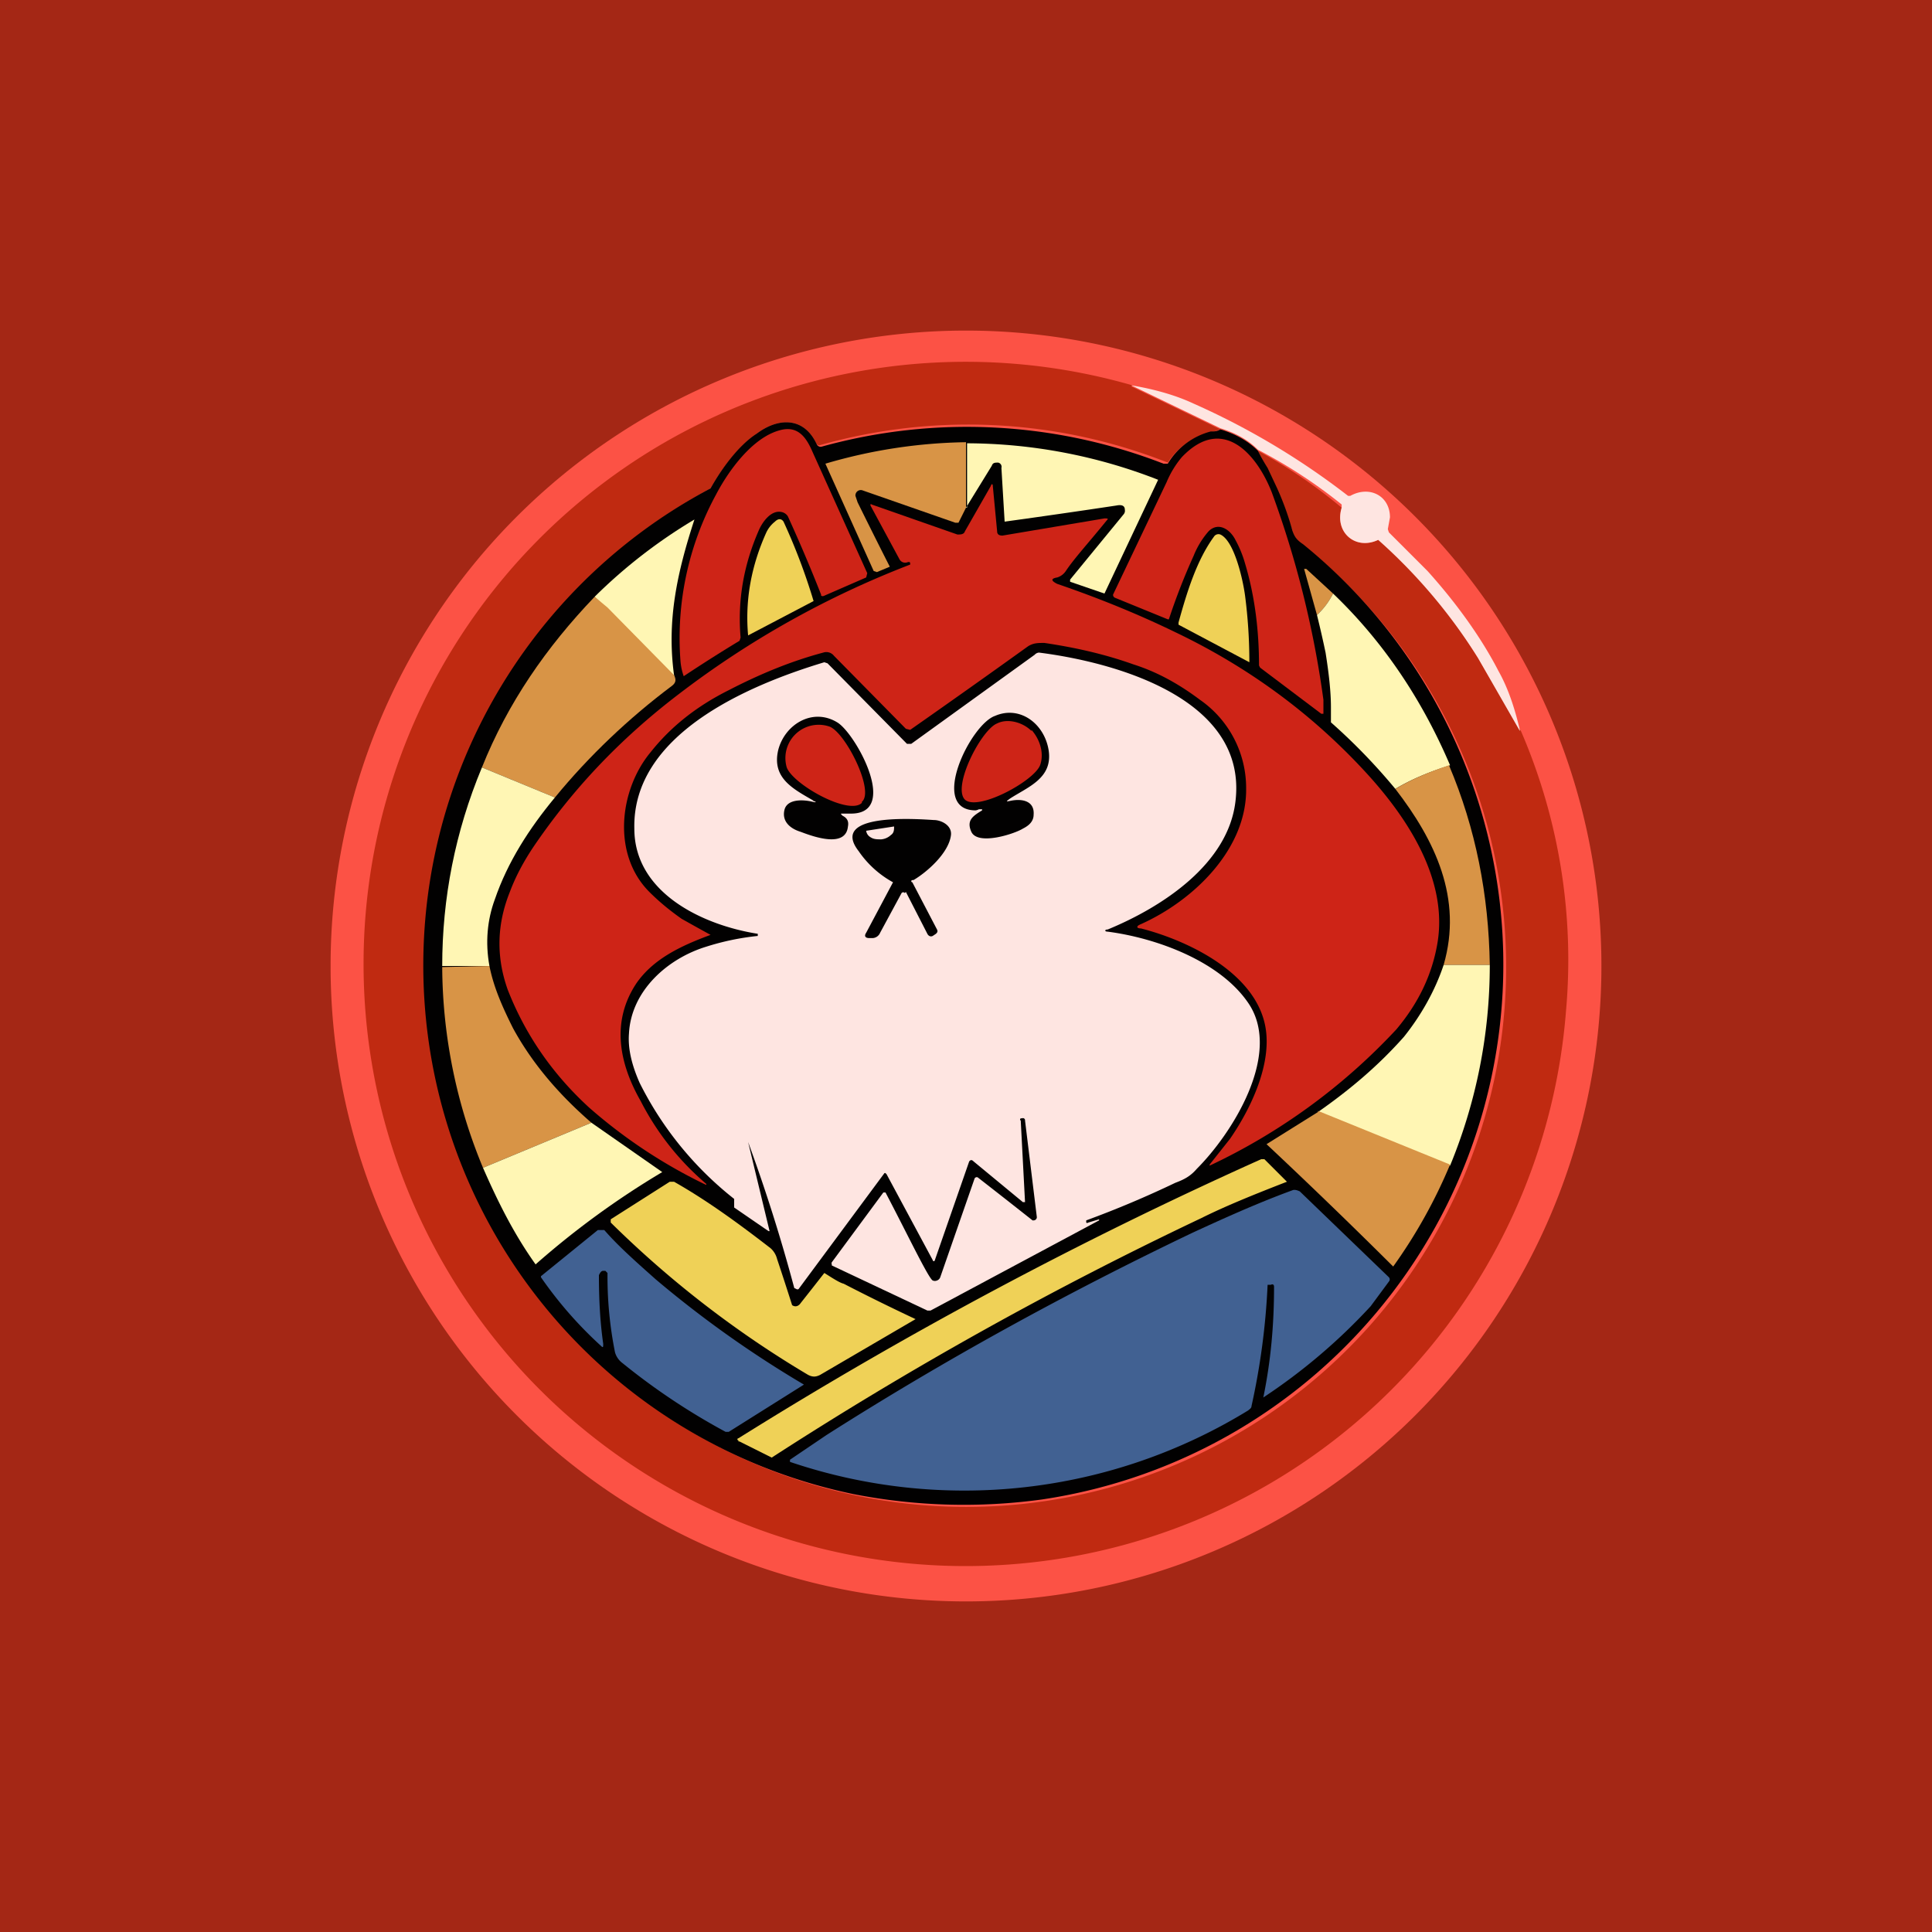 <!-- by TradingView --><svg width="18" height="18" viewBox="0 0 18 18" xmlns="http://www.w3.org/2000/svg"><path fill="#A42715" d="M0 0h18v18H0z"/><path d="M14.92 9A5.92 5.92 0 1 1 3.08 9a5.92 5.92 0 0 1 11.84 0Z" fill="#FC5245"/><path d="m10.54 3.6.83.4a.58.58 0 0 1-.1.03.66.66 0 0 0-.39.28 5.06 5.06 0 0 0-3.25-.16l-.02-.01c-.12-.26-.36-.25-.56-.1-.17.12-.33.33-.43.51a5.04 5.04 0 0 0-2.6 5.15 5.03 5.03 0 1 0 8.11-4.63.22.22 0 0 1-.09-.13 4.87 4.87 0 0 0-.32-.74 4.7 4.7 0 0 1 .78.53c-.07.23.13.4.34.3a.02.02 0 0 1 .03 0c.35.32.65.69.9 1.1l.4.68a5.37 5.37 0 0 1 .42 2.61 5.61 5.61 0 1 1-4.04-5.83Z" fill="#C02A11"/><path d="m14.16 6.81-.39-.68a5.06 5.06 0 0 0-.93-1.1c-.21.1-.41-.07-.34-.3V4.7a4.7 4.7 0 0 0-.78-.51c-.1-.1-.22-.16-.35-.2l-.83-.4c.24.04.43.1.58.17a6.96 6.96 0 0 1 1.44.86h.02c.18-.1.37 0 .37.2l-.02.11.01.03.36.36c.27.3.5.62.66.93.09.16.15.34.2.55Z" fill="#FEE5E1"/><path d="M11.37 4c.13.04.25.1.35.2a2 2 0 0 0 .09.16l.08.17c.07.15.12.3.15.41.02.06.04.09.1.13a5.04 5.04 0 0 1-2.43 8.9 5.35 5.35 0 0 1-1.76-.05 5.03 5.03 0 0 1-1.33-9.37c.1-.18.26-.4.43-.51.2-.15.44-.16.56.1a.04.04 0 0 0 .05.02 5.06 5.06 0 0 1 3.18.16h.04a.66.66 0 0 1 .4-.3c.03 0 .06 0 .09-.02Z" fill="#020101"/><path d="M7.28 4.77c-.1-.02-.18.1-.21.17-.14.32-.2.65-.17 1l-.01.03a14.56 14.56 0 0 0-.52.33.55.55 0 0 1-.03-.14 2.8 2.8 0 0 1 .33-1.55c.12-.23.34-.53.59-.6.17-.05.25.06.31.2l.51 1.13-.01.04-.39.17a.03.03 0 0 1-.03 0v-.01a14.8 14.8 0 0 0-.31-.73.09.09 0 0 0-.06-.04ZM11.51 5.03c-.05-.1-.16-.17-.25-.08a.8.8 0 0 0-.14.23 5.95 5.95 0 0 0-.23.59h-.01l-.49-.2a.03.03 0 0 1-.02-.03l.5-1.05a.9.9 0 0 1 .14-.23c.38-.4.7-.03.84.33a9.18 9.18 0 0 1 .48 1.93v.13h-.02l-.57-.43-.01-.02c0-.33-.04-.65-.13-.95a1.05 1.05 0 0 0-.09-.22Z" fill="#CE2417"/><path d="M9 4.12v.61l-.07.14H8.9l-.86-.3a.05.05 0 0 0-.07.05l.02.06a54.67 54.67 0 0 0 .3.6l-.12.05-.03-.01-.45-1a4.86 4.86 0 0 1 1.3-.2Z" fill="#D89446"/><path d="M9.01 4.73v-.6a4.92 4.92 0 0 1 1.78.34l-.5 1.06-.32-.11V5.4l.5-.61a.05.05 0 0 0 .01-.04c0-.04-.03-.05-.08-.04a84.35 84.35 0 0 1-1.04.15l-.03-.5a.04.04 0 0 0-.03-.05c-.03 0-.05 0-.06.03L9 4.73Z" fill="#FFF6B4"/><path d="M8.48 5.26c0-.02 0-.03-.03-.02a.06.06 0 0 1-.07-.03l-.27-.5c0-.01 0-.02.01-.01l.8.28c.03 0 .06 0 .07-.03l.24-.42c.01-.03.02-.02.02 0l.04.42c0 .03.02.04.05.04l.95-.16c.03 0 .04 0 .02.02-.17.21-.3.35-.38.47a.15.15 0 0 1-.08.06c-.06.01-.06.03 0 .06.38.13.75.28 1.1.45.67.32 1.26.75 1.76 1.29.39.42.79 1.01.68 1.62-.05.28-.17.54-.38.79a5.67 5.67 0 0 1-1.74 1.27v-.01l.19-.24c.2-.29.39-.7.33-1.04-.09-.51-.73-.81-1.16-.92-.04 0-.05-.02 0-.04.49-.22.99-.7.98-1.27a1 1 0 0 0-.43-.82c-.2-.15-.4-.26-.62-.33-.28-.1-.56-.16-.83-.2-.06 0-.1 0-.15.03a108.46 108.46 0 0 1-1.1.78l-.04-.01-.67-.68a.09.09 0 0 0-.1-.03c-.3.08-.59.2-.88.35-.3.15-.54.34-.73.58-.29.35-.36.95-.01 1.3.12.12.23.2.3.25a28.59 28.59 0 0 0 .27.15c-.27.1-.53.22-.69.45-.24.36-.16.75.04 1.1a2.52 2.52 0 0 0 .61.77v.01a4.8 4.8 0 0 1-1.09-.72c-.35-.32-.6-.69-.76-1.1-.11-.31-.1-.61.02-.91.06-.16.14-.3.22-.42.36-.53.8-1 1.35-1.42a8.65 8.65 0 0 1 2.16-1.21Z" fill="#CE2417"/><path d="M6.28 6.3a27.17 27.17 0 0 0-.74-.74 4.84 4.84 0 0 1 .93-.72c-.16.49-.26.94-.19 1.45Z" fill="#FFF6B4"/><path d="M6.97 5.92c-.03-.33.03-.65.17-.96a.28.28 0 0 1 .08-.1c.03-.03.06-.03.08 0a5.61 5.61 0 0 1 .28.74l-.61.32ZM11.64 6.17l-.66-.35V5.8c.08-.29.17-.58.33-.8a.05.05 0 0 1 .06-.02c.13.06.21.42.23.57a4.8 4.8 0 0 1 .04.62Z" fill="#EFD157"/><path d="M12.42 5.53a.7.7 0 0 1-.15.2l-.12-.43h.02l.25.23Z" fill="#D89446"/><path d="M12.42 5.53c.47.45.83.99 1.09 1.6-.19.06-.36.13-.51.22a5.55 5.55 0 0 0-.6-.62v-.14c0-.15-.02-.32-.05-.51a9.98 9.98 0 0 0-.08-.35.7.7 0 0 0 .15-.2Z" fill="#FFF6B4"/><path d="m5.54 5.56.12.1.62.63c.02.04.02.07-.02.1-.4.3-.77.65-1.09 1.04l-.68-.28c.24-.6.6-1.12 1.05-1.59Z" fill="#D89446"/><path d="M6.98 10.64h-.01l.2.83h-.01l-.32-.22v-.08a3.19 3.19 0 0 1-.88-1.08c-.08-.18-.11-.33-.1-.46.02-.4.36-.7.72-.81a2.37 2.37 0 0 1 .48-.1V8.7c-.51-.08-1.15-.38-1.15-.98-.02-.87 1.04-1.33 1.77-1.55l.03.01.74.75h.04l1.15-.83a.06.06 0 0 1 .04-.02c.71.09 1.95.43 1.83 1.39-.07.58-.68.98-1.19 1.19-.03 0-.03.02 0 .02.46.06 1.06.28 1.32.68.3.47-.16 1.2-.49 1.53-.06.07-.12.1-.2.13a9.47 9.47 0 0 1-.83.35v.01c0 .01 0 .02.02.01l.1-.03v.01l-1.57.84h-.03l-.89-.42a.02.02 0 0 1 0-.01.02.02 0 0 1 0-.02l.48-.65h.02c.2.38.4.8.44.82a.05.05 0 0 0 .04 0 .05.05 0 0 0 .03-.03l.32-.92a.02.02 0 0 1 .01-.01.02.02 0 0 1 .02 0 82.63 82.63 0 0 1 .51.4h.01a.03.03 0 0 0 .03-.03l-.11-.9a.02.02 0 0 0-.03-.02.01.01 0 0 0-.01.02l.04.76h-.02l-.46-.38c-.02-.02-.03-.01-.04 0l-.32.92a.01.01 0 0 1-.02 0l-.43-.8-.01-.01a.01.01 0 0 0-.01 0l-.8 1.08a.02.02 0 0 1-.02 0L7.4 12a15.73 15.73 0 0 0-.43-1.36Z" fill="#FEE5E1"/><path d="M9.15 7.54h-.03a.1.1 0 0 1-.03.01c-.44 0-.05-.8.18-.88.23-.1.46.07.5.32.04.26-.19.34-.36.45-.04.03-.04.03.01.02.1-.02.22 0 .21.13 0 .06-.04.1-.1.13-.08.05-.42.16-.48.03-.05-.11.02-.15.1-.2.02 0 .02 0 0 0ZM7.58 7.46c-.19-.11-.39-.21-.33-.47.06-.24.32-.4.55-.26.17.1.59.86.12.85h-.07c-.02 0-.02 0 0 .02.04.02.06.05.05.1-.02.2-.31.1-.44.05-.1-.03-.18-.1-.15-.21.03-.1.18-.09.26-.07.04.01.04 0 0-.01Z" fill="#020101"/><path d="M9.61 6.8c.08.09.12.22.08.33-.06.15-.58.43-.7.32-.12-.12.15-.65.3-.71.1-.05.24-.01.32.07ZM8.03 7.48c-.12.12-.64-.17-.7-.33a.31.31 0 0 1 .4-.38c.15.06.42.6.3.7Z" fill="#CE2417"/><path d="M13.88 8.99h-.43c.18-.62-.08-1.16-.45-1.64.15-.09.32-.16.5-.22.25.59.37 1.21.38 1.86Z" fill="#D89446"/><path d="m4.49 7.15.68.28c-.24.29-.44.6-.56.95-.07.19-.09.4-.05.62h-.44c0-.63.12-1.25.37-1.85Z" fill="#FFF6B4"/><path d="M8.43 8.32a.02.02 0 0 0-.03 0l-.2.37a.08.08 0 0 1-.07.05H8.1c-.04 0-.05-.02-.03-.05l.25-.47A.93.93 0 0 1 8 7.93c-.28-.36.54-.3.7-.29.07 0 .17.05.16.14-.02.17-.23.35-.35.42a.01.01 0 0 0-.01 0 .01.01 0 0 0 0 .02l.23.44c.01.02 0 .03-.01.04l-.03.02c-.02.01-.04 0-.05-.02l-.2-.39Z" fill="#020101"/><path d="M8.33 7.7c0 .03 0 .06-.03.08a.15.15 0 0 1-.09.04c-.04 0-.07 0-.1-.02a.08.08 0 0 1-.04-.06l.26-.04Z" fill="#FEE5E1"/><path d="m5.51 10.46-1.01.42a4.93 4.93 0 0 1-.38-1.87L4.56 9c.04.2.12.38.22.58.18.33.43.62.73.88Z" fill="#D89446"/><path d="M13.45 8.99h.43a4.9 4.9 0 0 1-.37 1.87l-1.23-.5c.3-.21.56-.43.8-.7.16-.2.29-.43.37-.67Z" fill="#FFF6B4"/><path d="m12.28 10.35 1.23.5a4.8 4.8 0 0 1-.53.95 55.1 55.1 0 0 0-1.18-1.14l.48-.3Z" fill="#D89446"/><path d="m5.51 10.46.66.46a7.88 7.88 0 0 0-1.18.86c-.2-.28-.35-.58-.49-.9l1.01-.42Z" fill="#FFF6B4"/><path d="M11.75 10.8h.03l.21.21c-.31.12-.58.23-.8.34a34.77 34.77 0 0 0-4 2.23l-.3-.15h-.01v-.01a.01.01 0 0 1 0-.02 40.27 40.27 0 0 1 4.87-2.6ZM7.38 12.16c.03.02.06.01.08-.02a45.83 45.83 0 0 0 .22-.28c.08.05.14.09.18.1a20.01 20.01 0 0 0 .67.33l-.89.52c-.04.02-.07.02-.11 0a9.56 9.56 0 0 1-1.84-1.42v-.03l.55-.35h.04c.3.17.59.38.9.62a.2.2 0 0 1 .06.1 29.93 29.93 0 0 1 .14.43Z" fill="#EFD157"/><path d="M11.84 11.97h-.03a6.57 6.57 0 0 1-.15 1.13c0 .02-.02.03-.03.04a5.06 5.06 0 0 1-4.27.48v-.02l.34-.23c1.1-.7 2.23-1.32 3.4-1.88.26-.12.61-.28.94-.4.02-.01.05 0 .07.01l.83.8a.03.03 0 0 1 0 .04l-.17.23a5.43 5.43 0 0 1-1 .85c.07-.34.1-.68.1-1.03 0-.02-.01-.03-.03-.02ZM5.64 11.84h-.02c-.02 0-.03.02-.04.04 0 .22.01.43.04.64 0 .03 0 .04-.02.02a3.75 3.75 0 0 1-.56-.64v-.01l.53-.43h.06c.13.15.3.3.48.46a10.07 10.07 0 0 0 1.38.98l-.7.44h-.03a6.17 6.17 0 0 1-.96-.64.19.19 0 0 1-.07-.1 3.59 3.59 0 0 1-.07-.74l-.02-.02Z" fill="#416192"/></svg>